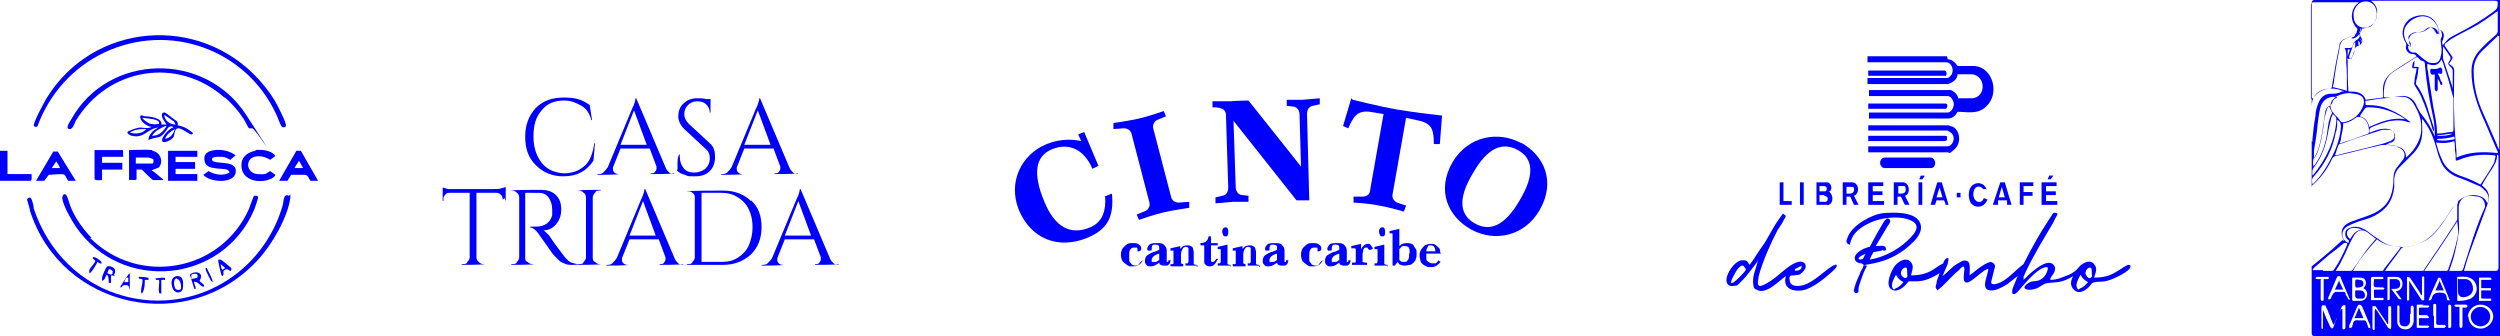 <?xml version="1.0" encoding="UTF-8"?>
<svg id="Arte" xmlns="http://www.w3.org/2000/svg" version="1.1" viewBox="0 0 333.2 44.8">
  <!-- Generator: Adobe Illustrator 29.0.0, SVG Export Plug-In . SVG Version: 2.1.0 Build 186)  -->
  <defs>
    <style>
      .st0 {
        fill: blue;
      }
    </style>
  </defs>
  <g>
    <path class="st0" d="M333.2,44.8c-.1,0-.2,0-.3,0-8.1,0-16.3,0-24.4,0q-.4,0-.4-.4c0-14.7,0-29.3,0-44q0-.4.4-.4c8.1,0,16.3,0,24.4,0h.3v44.8ZM313,32.3c.1-.1.1-.2,0-.3-.3-.2-.5-.6-.4-1,0-.4.4-.6.8-.7.6-.2,1.2,0,1.8.3.5.3.9.7,1.4,1,.5.3.9.7,1.4.9,1.6.7,3.3.5,4.8-.2,1.2-.5,2-1.5,2.7-2.5.6-.8,1.1-1.7,1.7-2.5.6-.8,1.3-1.2,2.3-1.3.8,0,1.7.2,2,1.1,0,0,0,0,0,0,.3-.6.2-1.2-.3-1.7-.3-.3-.6-.6-1-.7-.9-.4-1.8-.8-2.7-1.1-1-.4-1.8-1.1-2.2-2.1-.2-.5-.4-1-.5-1.5-.4-1.4-.8-2.6-1.7-3.8,0-.1-.2-.2-.3-.4,0,.1,0,.2,0,.3,0,.7.1,1.3,0,2-.1,1.1-.7,1.9-1.4,2.6-.5.5-1.1,1.1-1.6,1.6-.5.5-.7,1.1-.7,1.8,0,.3,0,.6,0,.9-.2,1.8-1.1,3-2.7,3.8-.6.3-1.3.5-2,.7-.5.2-1.1.4-1.6.7-.9.6-.8,1.7.2,2.2ZM312.4,32.1c0,0,0-.1,0-.1-.5-.7-.4-1.6.3-2.1.3-.2.7-.4,1.1-.5.7-.3,1.5-.5,2.2-.8,1.2-.5,2.1-1.2,2.6-2.4.3-.8.4-1.6.4-2.4,0-.5.1-1,.4-1.4.2-.3.5-.6.7-.9.6-.6.5-1.4-.3-1.8-.1,0-.3-.1-.4-.2-.9-.2-1.8-.3-2.7,0-1.8.4-3.6.9-5.4,1.3-.2,0-.4.2-.5.4-.6,1.3-1.4,2.4-2.5,3.4-.2.1-.2.3-.2.5,0,3.4,0,6.7,0,10.1v.3s0,0,0,0c1.4-1.1,2.8-2.3,4.1-3.5ZM312.9,8c0,1.4,0,2.8.1,4.2.9,0,1.9,0,2.3,1.1.8-.1,1.6-.2,2.3-.3,0-.4,0-.8,0-1.1,0-1,.5-1.8,1.4-2.4.9-.6,1.8-1.2,2.8-1.8,0,0,.2-.1.3-.2q-.2-.3-.6-.3c-.5,0-1-.6-.8-1.1,0,0,0-.2,0-.3-.4-.6-.6-1.3-.4-2,.3-1,1-1.5,1.9-1.7.9-.2,1.7,0,2.3.7.2.3.4.6.5,1,0,.1,0,.2.2.2.1,0,.3.1.4.3.2.3.1.7,0,1-.2.3-.1.5,0,.8,0,0,0,0,0,0,0,0,0,0,0-.1.2-.2.4-.5.6-.7.3-.3.7-.5,1.1-.7,1.8-.9,3.5-1.9,5.1-3.1.4-.3.5-.5.5-1,0-.3,0-.4-.4-.4-5.4,0-10.8,0-16.1,0,0,0-.2,0-.4,0,.7.5.9,1.1.8,1.8,0,1.1-.9,1.8-1.9,1.9,0,0-.2,0-.2,0-.1.4-.3.8,0,1.2.3.5.1.9-.4,1.1-.3.1-.5.3-.5.6,0,.2-.1.5-.2.7q-.2.6-.8.4ZM333,1.4c-.1,0-.2.2-.3.2-1.1.8-2.2,1.6-3.4,2.2-.9.5-1.8.9-2.6,1.4-.3.2-.5.4-.8.6-.1.1-.1.3,0,.4.3.4.6.9.9,1.3.1.1.1.3,0,.4-.1.2-.2.3-.4.6.1.1.3.2.4.3.3.2.3.5.3.8,0,1.9-.1,3.9,0,5.8,0,1.6.2,3.3.3,4.9,0,.2,0,.4,0,.7,1.8-.8,3.6-.8,5.5-.6,0-.2,0-.3-.1-.4-.7-1.5-1.3-3.1-2-4.6-.8-1.9-1.4-3.8-1.4-5.9,0-1,.3-1.9,1-2.7.7-.8,1.5-1.5,2.3-2.2.1-.1.2-.3.2-.5,0-.8,0-1.7,0-2.5,0,0,0-.2,0-.3ZM308.2,13.1c0,0,0,0,.1,0,.5-.8,1.3-1.2,2.2-1.3.2,0,.3-.1.3-.3.3-1.8.6-3.6,1-5.4,0-.4.3-.8.7-.9.4-.2.8-.4,1.2-.5.4-.1.4-.5.5-.8,0-.2-.2-.2-.3-.4,0,0-.1-.1-.1-.2-.6-.8-.4-2.2.4-2.8,0,0,.1-.1.2-.2h-.4c-1.9,0-3.7,0-5.6,0q-.4,0-.4.4c0,4.1,0,8.2,0,12.2,0,0,0,.2,0,.3ZM328.4,36.1c.2,0,.3,0,.4,0,1.3,0,2.6,0,3.8,0q.4,0,.4-.4c0-4.9,0-9.7,0-14.6,0,0,0-.2,0-.3,0,0,0-.1-.2-.2,0,.1,0,.2,0,.2,0,.6-.3,1.1-.6,1.6-.4.6-.8,1.2-1.2,1.9,0,.1-.2.3-.2.4,0,0,0,0,.1.1.9.7,1,1.4.6,2.5-.7,1.9-1.4,3.8-2.1,5.7-.4,1-.7,2-1,3.1ZM333,4.8c0,0-.1,0-.1,0-.7.7-1.4,1.3-2.1,2-.8.8-1.2,1.8-1.1,3,0,1.6.4,3.2,1,4.7.7,1.6,1.4,3.2,2.1,4.8,0,.2.2.4.3.7,0,0,0,0,0,0V4.8ZM317.9,13c0,0,.1,0,.2,0,.6,0,1.2-.1,1.8-.2,1-.1,1.7.3,2.1,1.1.1.3.3.6.4.8.1.2.2.4.4.6.7.9,1.3,1.8,1.7,2.9,0,0,0,.1,0,.2,0,0,0-.1,0-.1,0-.9,0-1.7-.2-2.6-.5-2.3-.9-4.6-1.1-7,0-.3,0-.5-.4-.6-.2,0-.3-.2-.5-.4-.1-.1-.2-.1-.4,0-.9.6-1.9,1.2-2.8,1.8-1.3.8-1.4,2.1-1.4,3.4ZM315.3,14c1.1,0,2.2.1,3.2.6,1,.4,1.9,1,2.8,1.7-.1,0-.2,0-.3,0-.7-.3-1.5-.3-2.2-.2-.9.1-1.8.5-2.6.8q-.5.2-.4.7s0,0,0,.1c.5-.2,1-.4,1.5-.5.3,0,.6-.1,1,0,.4,0,.8.4.9.8,0,.5,0,.8-.5,1-.2,0-.3.1-.5.2,0,0-.1,0-.2.1.2,0,.2,0,.3,0,.5,0,.9.1,1.4.3.7.2.9.6,1,1.3,0,0,0,0,0,.1,0,0,0,0,0,0,.2-.2.4-.4.6-.6.9-1,1.5-2.2,1.4-3.6,0-1-.4-1.9-.9-2.8-.5-.9-1.1-1.2-2.2-1.1-.6,0-1.1.1-1.7.2-.8,0-1.5.2-2.3.3-.4,0-.4,0-.3.5ZM317.9,36.1c.1,0,.2,0,.3,0,1.5,0,3.1,0,4.6,0,.1,0,.3,0,.3-.2,1.5-2.2,3-4.4,4.4-6.6,0-.1,0-.3,0-.4,0-.5,0-1,0-1.5,0-.2.1-.4.2-.7,0,0,0,0,0,0-.3.4-.6.7-.9,1.1-.4.6-.8,1.3-1.3,1.9-.6.9-1.3,1.7-2.2,2.3-.8.5-1.7.8-2.7.9-.3,0-.5.1-.7.4-.6.9-1.3,1.7-1.9,2.6,0,0,0,.1-.2.2ZM326.5,36.1s0,0,0,0c.5,0,.9,0,1.4,0,.2,0,.3,0,.4-.3.9-2.8,1.7-5.6,2.9-8.2,0,0,0-.2,0-.2,0-.6-.4-1.1-.9-1.2-.3,0-.6-.1-1-.1-.9,0-1.5.5-1.6,1.4,0,.6,0,1.2,0,1.8,0,.5.1,1.1,0,1.6-.1.9-.3,1.8-.5,2.7-.2.9-.5,1.7-.8,2.6ZM324.7,18.9c0,.1,0,.2,0,.2.2.7.4,1.4.7,2,.4,1.1,1.2,1.8,2.2,2.2.4.2.9.3,1.3.5.6.2,1.1.5,1.7.8.6-.9,1.2-1.8,1.7-2.7.2-.3.2-.7.3-1,0-.1,0-.2-.2-.2-1.7-.2-3.3,0-4.9.7-.1,0-.2,0-.2-.1,0-.4,0-.8-.1-1.2,0-.4,0-.9-.1-1.3-.8.3-1.6.3-2.4.2ZM325.4,7.9c-.4.9-1.1.9-1.9.6,0,.4,0,.7.1,1,.2,1.6.5,3.2.7,4.7.2,1.1.5,2.3.5,3.4,0,.2,0,.2.2.2.6,0,1.2-.2,1.7-.2.3,0,.3-.2.3-.4,0-1,0-2.1,0-3.1,0-.3,0-.7,0-1-.4-1.5-.8-3-1.3-4.4,0-.2-.2-.5-.3-.8ZM321,6.1c-.2.4.3,1,.7.9.2,0,.3,0,.4.1.5.4.9.8,1.4,1.1.2.2.6.2.9.2.6,0,.8-.4.9-.9.2-.6.1-1.2,0-1.9,0-.1,0-.3,0-.4.2-.3.2-.6.1-.9,0-.2-.1-.3-.4-.3,0,.1,0,.2,0,.3,0,0,0,.2-.1.2,0,0-.2,0-.2,0,0-.1-.1-.2-.2-.4-.3-.5-.8-.6-1.2-.2-.3.3-.7.4-1.2.4-.2,0-.5,0-.7.2-.4.2-.5.5-.3.9,0,.1.2.3.2.4,0,0,0,.3,0,.3,0,0-.2,0-.3,0,0,0,0-.1,0-.2ZM320,32.9c-1.2,0-2.3-.3-3.2-1-1.2,1.3-2.3,2.6-3.2,4.2.1,0,.2,0,.2,0,1.2,0,2.4,0,3.6,0,.1,0,.3,0,.3-.2.7-.9,1.4-1.8,2.1-2.7,0,0,0-.1.2-.3ZM316.6,31.8c-.3-.3-.7-.5-1-.8-.7-.5-1.3-.4-1.8.3-.2.3-.4.7-.6,1.1-.4.8-.7,1.6-1.1,2.3-.2.5-.5.9-.8,1.4.1,0,.2,0,.3,0,.5,0,1.1,0,1.6,0,.2,0,.3,0,.4-.2.6-.8,1.1-1.6,1.7-2.4.4-.6.9-1.1,1.4-1.7ZM313.3,12.4c-.6,0-1.2.1-1.8.4-1,.6-1.2,1.5-.4,2.4.3.3.6.6.8.9.1.2.3.2.5.2,1.3-.3,2.2-1.1,2.6-2.3.2-.6,0-1.2-.7-1.4-.3-.1-.7-.1-1.1-.2ZM327.5,29.5c-1.4,2.2-2.9,4.4-4.4,6.6.1,0,.1,0,.2,0,.9,0,1.8,0,2.7,0,.2,0,.2,0,.3-.2.5-1.4.9-2.7,1.2-4.1.2-.7.1-1.5,0-2.2ZM311.2,20.7c0,0,.1,0,.2,0,1.9-.5,3.8-.9,5.6-1.4.5-.1,1.1-.3,1.6-.5.4-.2.6-.5.5-.8,0-.4-.3-.7-.7-.7-.3,0-.6,0-.9,0-1.9.6-3.7,1.2-5.6,1.9,0,0-.2,0-.2.1-.2.4-.3.9-.5,1.4ZM312.6,6.4c.1,0,.2,0,.3,0,.5,0,.6,0,.7-.4,0-.3.3-.5.5-.7.1,0,.3-.2.4-.4,0,0,0-.2,0-.4-.4.5-.8.7-1.1.6,0-.2.5-.1.5-.5-.5.2-1,.4-1.5.7-.3.1-.4.4-.5.7-.3,1.5-.6,3.1-.8,4.6,0,.4-.1.7-.2,1,.7.2,1.3.3,1.9.5,0,0,0-.2,0-.3,0-1.2,0-2.4-.1-3.6,0-.6.1-1.2-.2-1.8ZM315.2,3.7c.4,0,.8-.1,1-.4.5-.6.7-1.2.5-2-.3-1.3-1.9-1.4-2.5-.6-.4.4-.6,1-.5,1.5,0,.9.6,1.5,1.5,1.5ZM315.8,16.9c1.6-.7,3.1-1.3,4.8-1,0,0,0,0,0,0-1.5-1-3.1-1.6-4.9-1.6-.3,0-.4,0-.6.3-.2.3-.4.6-.6.9.8.2,1.1.7,1.3,1.5ZM311.8,19.1c.2,0,.3,0,.4-.1,1-.3,1.9-.6,2.9-1,.7-.2.7-.2.6-1-.1-.6-.4-1.2-1.1-1.4-.2,0-.3,0-.5,0-.5.4-1,.7-1.6.8-.2,0-.2,0-.2.2,0,.6-.2,1.2-.3,1.8,0,.2,0,.3-.1.5ZM321.3,6.2c-.1-.3-.2-.4-.2-.6-.1-.4,0-.7.3-1,.3-.2.6-.3,1-.3.4,0,.7-.1,1.1-.4.5-.4,1.1-.3,1.4.3,0,.1.1.3.2.4,0-1.2-.9-2.3-1.9-2.4-1-.2-2.3.6-2.7,1.6-.3.8.1,2.1.9,2.5ZM309.6,36.1c.4,0,.7,0,1.1,0,.2,0,.3,0,.4-.2.7-1,1.2-2.1,1.7-3.2,0-.1.1-.2,0-.3-.1-.1-.2,0-.4,0-.6.5-1.2,1-1.9,1.5-.7.6-1.4,1.2-2.1,1.8,0,0-.1.2-.2.3.1,0,.2,0,.3,0,.4,0,.7,0,1.1,0ZM308.2,23.4s0,0,0,0c0,0,.1-.1.2-.2,1.7-2.1,2.8-4.5,3-7.2,0-.4-.2-.6-.5-.8,0,.2-.2.4-.2.5-.1.6-.3,1.2-.4,1.9-.3,1.7-.8,3.3-1.9,4.7-.3.4-.2.7-.2,1.1ZM311.3,12.9s0,0,0,0c0,0-.1,0-.2,0-.8,0-1.5.4-1.8,1.3-.2.7-.3,1.5-.4,2.3-.1,1.2-.3,2.4-.5,3.6,0,.3,0,.7,0,1,.2-.2.3-.4.4-.6.5-1.2.7-2.5.9-3.8,0-.7.2-1.3.4-2,0-.2.2-.5.4-.6.2-.1.3-.3.4-.5,0-.2.2-.4.4-.5,0,0,.1,0,.2-.1ZM308.2,18.9h0c0,0,0-.2,0-.3.1-1,.2-2.1.4-3.1,0-.7.2-1.3.5-2,.3-.6.8-1,1.5-1,.5,0,1,0,1.5-.3,0,0,.2,0,.3,0-.8-.4-1.7-.5-2.6-.3-1.1.3-1.7,1.1-1.7,2.3,0,1.4,0,2.9,0,4.3v.3ZM308.3,22.2c0,0,.1-.2.2-.2,1-1.4,1.5-2.9,1.7-4.6.1-.8.2-1.6.6-2.3,0,0,0-.1,0-.1-.1-.3-.3-.6-.4-.9,0,0-.2.2-.3.3-.1.2-.2.4-.2.6-.2,1.1-.3,2.2-.5,3.2-.2.9-.4,1.9-.9,2.7-.3.4-.2.8-.2,1.2ZM308.2,24.6c.1-.1.2-.2.2-.2,1.1-1.1,1.8-2.3,2.5-3.7.6-1.2,1-2.5,1.1-3.8,0-.4-.1-.8-.5-.9,0,0,0,.1,0,.2,0,.5,0,1-.2,1.5-.4,2.2-1.4,4.1-2.9,5.8-.3.3-.3.6-.2,1ZM326.9,12.4s0,0,0,0c0,0,0-.2,0-.3,0-.8,0-1.7,0-2.5,0-.2,0-.4-.2-.6-.5-.5-.5-.5-.1-1.1,0,0,0,0,0,0,0,0,0-.2,0-.3-.3-.4-.6-.9-.9-1.3,0,0,0,0-.1-.1,0,0,0,.1,0,.2,0,.3,0,.6,0,.9,0,.2,0,.4,0,.5.3.9.6,1.8.9,2.7.2.6.4,1.2.5,1.8ZM312.2,41.2s0,0,0,0c0,0,0,.2,0,.3,0,.7,0,1.4,0,2.2,0,.1,0,.2.2.2,0,0,.2-.1.2-.2,0-.9,0-1.8,0-2.8,0,0,0-.1,0-.2-.2-.1-.4,0-.5.2-.3.6-.5,1.2-.8,1.8,0,.2-.2.4-.3.6-.2-.5-.4-.9-.5-1.3-.2-.4-.3-.8-.5-1.1,0-.3-.3-.2-.5-.2,0,0-.1.2-.1.3,0,.3,0,.7,0,1,0,.5,0,1.1,0,1.6,0,.2,0,.3.2.2,0,0,0-.2,0-.2,0-.8,0-1.6,0-2.5,0,.1,0,.2,0,.2.3.8.6,1.5,1,2.3,0,0,.2.2.2.2,0,0,.2-.1.2-.2.1-.3.2-.5.3-.8.2-.5.4-1.1.7-1.6ZM316.6,41.1c0,.1.1.2.2.3.5.8,1,1.5,1.5,2.3,0,0,.2.1.3.2,0,0,.1-.2.1-.3,0-.9,0-1.8,0-2.6,0-.1,0-.2-.2-.2-.2,0-.2.1-.2.2,0,.6,0,1.2,0,1.8,0,.1,0,.3,0,.4-.1,0-.2-.1-.2-.2-.4-.6-.9-1.3-1.3-1.9,0,0-.1-.2-.2-.3-.1,0-.2,0-.4,0,0,0,0,0,0,.2,0,.9,0,1.9,0,2.8,0,0,.1.2.1.2,0,0,.2,0,.2-.1,0,0,0-.2,0-.2,0-.7,0-1.5,0-2.3ZM315,38.4c.3-.3.4-.6.3-.9-.1-.4-.4-.5-.8-.5-.3,0-.5,0-.8,0-.2,0-.2,0-.2.2,0,.9,0,1.8,0,2.7,0,.1,0,.2.2.2.3,0,.6,0,.9,0,.5,0,.9-.4.9-.9,0-.4-.2-.6-.5-.8ZM321.1,37.4s0,0,0,0c0,0,.1.1.1.2.5.8,1,1.5,1.5,2.3,0,.1.2.2.4.1,0,0,0-.2,0-.3,0-.9,0-1.7,0-2.6,0-.3,0-.3-.3-.2v2.5c-.2-.2-.3-.4-.4-.6-.4-.6-.8-1.2-1.2-1.8,0,0-.3-.1-.4-.1,0,0,0,.2,0,.3,0,.9,0,1.7,0,2.6,0,.3,0,.3.3.2v-2.6ZM329,42.2c0,.9.7,1.6,1.6,1.6.9,0,1.7-.8,1.7-1.6,0-.9-.8-1.6-1.7-1.6-.9,0-1.6.7-1.7,1.6ZM327.4,40.1c.5,0,1.1,0,1.6-.2.6-.1,1.1-.8,1.1-1.4,0-.7-.4-1.3-1-1.5-.5-.2-1.1-.1-1.6-.1v3.2ZM318.2,36.9v3.1c.3,0,.3,0,.3-.3,0-.7,0-1.5,0-2.2,0,0,0-.2,0-.3.3,0,.6,0,.8,0,.4,0,.6.3.6.7,0,.4-.3.6-.7.6-.2,0-.3,0-.5,0,.3.4.6.8.9,1.2.1.2.3.2.5.2-.3-.4-.5-.7-.8-1.1,0,0,.1,0,.2,0,.5-.2.7-.5.7-1,0-.5-.3-.9-.8-.9-.4,0-.8,0-1.3,0ZM313.2,40c0,0,0-.2-.1-.3-.4-.9-.7-1.7-1.1-2.6,0-.1,0-.3-.3-.3-.2,0-.2.1-.3.3-.4.9-.7,1.7-1.1,2.6,0,0,0,.2,0,.2.2,0,.3,0,.4-.2,0-.2.2-.4.3-.6,0,0,.2-.2.3-.2.3,0,.7,0,1,0,.2,0,.2,0,.3.2,0,.2.2.4.3.6,0,.2.2.3.4.2ZM323.6,40c.3.1.4,0,.5-.2.1-.6.5-.8,1.1-.8.5,0,.8.1.9.6,0,0,0,.1,0,.2,0,.2.2.3.4.2,0,0,0,0,0,0-.4-1-.8-1.9-1.2-2.9,0,0-.2-.1-.2-.1,0,0-.2,0-.2.2-.2.4-.3.7-.5,1.1-.3.6-.5,1.2-.8,1.9ZM323,40.6c-.2,0-.4,0-.7,0-.2,0-.2,0-.2.2,0,.9,0,1.8,0,2.7,0,.2,0,.2.2.2.4,0,.9,0,1.3,0,0,0,.1-.1.2-.2,0,0-.1-.1-.2-.1-.3,0-.6,0-.9,0-.2,0-.3,0-.3-.2,0-.2,0-.4,0-.6,0-.2,0-.2.2-.2.3,0,.6,0,.9,0,.1,0,.3,0,.2-.2,0,0-.2-.1-.2-.2-.3,0-.6,0-.9,0-.2,0-.2,0-.2-.2,0-.2,0-.4,0-.6,0-.2,0-.2.2-.2.3,0,.6,0,1,0,0,0,.1-.1.2-.2,0,0-.1-.1-.2-.1-.2,0-.4,0-.7,0ZM315.9,43.7c0-.1,0-.2,0-.3-.4-.9-.7-1.7-1.1-2.6,0,0-.2-.2-.3-.2-.2,0-.2.1-.3.2-.4.9-.7,1.7-1.1,2.6,0,0,0,.2,0,.3.2,0,.4,0,.4-.2,0-.1.1-.2.1-.3,0-.4.3-.6.8-.5.3,0,.6,0,.8,0,.2.1.3.5.4.8,0,0,0,0,0,0,0,.2.2.3.4.2ZM316,40c0,0,0,0,.1,0,.5,0,.9,0,1.4,0,0,0,.2,0,.2-.1,0-.2-.1-.2-.2-.2-.3,0-.6,0-.9,0-.2,0-.2,0-.2-.2,0-.2,0-.4,0-.7,0-.2,0-.2.2-.2.3,0,.6,0,1,0,0,0,.1,0,.2-.1,0,0,0-.1-.2-.2-.1,0-.2,0-.4,0-.9,0-.9,0-.8-.9,0-.2,0-.2.2-.2.3,0,.6,0,.9,0,0,0,.1,0,.2-.1,0,0-.1-.2-.2-.2-.4,0-.8,0-1.2,0-.2,0-.3,0-.3.3,0,.8,0,1.7,0,2.5,0,0,0,.2,0,.3ZM321.2,41.8h0c0,.3,0,.7,0,1,0,.4-.3.7-.6.7-.5,0-.7-.1-.8-.6,0-.1,0-.2,0-.3,0-.6,0-1.1,0-1.7,0,0,0-.2-.1-.2-.2,0-.2,0-.2.2,0,.6,0,1.3,0,1.9,0,.7.5,1.1,1.1,1.1.6,0,1-.4,1.1-1.1,0-.6,0-1.3,0-1.9,0,0-.1-.1-.2-.2,0,0-.2.1-.2.2,0,.3,0,.6,0,1ZM330.3,40.1c.5,0,1,0,1.5,0,.2,0,.3,0,.2-.3,0,0-.2,0-.3,0-.3,0-.6,0-.8,0,0,0-.2,0-.2-.1,0-.3,0-.6,0-1h1.3c0-.1,0-.2,0-.3h-1.3v-1.1c.4,0,.8,0,1.2,0,0,0,.1,0,.2-.1,0,0-.1-.2-.2-.2-.3,0-.7,0-1,0-.2,0-.3,0-.5,0v3.1ZM324.4,42.2c0,.4,0,.9,0,1.3,0,.2,0,.2.2.2.4,0,.8,0,1.2,0,0,0,.1-.1.2-.2,0,0-.1-.2-.2-.2-.3,0-.5,0-.8,0-.2,0-.3,0-.3-.3,0-.8,0-1.5,0-2.3,0-.1,0-.2-.2-.2-.2,0-.2.1-.2.2,0,.4,0,.9,0,1.3ZM313.2,31.9c.4-.6.7-1.2,1.6-1.3-.5-.2-.9-.3-1.4-.2-.3.1-.6.3-.6.7,0,.4.2.6.5.8ZM309.3,37.3c0,.1,0,.2,0,.3,0,.7,0,1.5,0,2.2,0,.1,0,.3.2.3.2,0,.2-.1.2-.3,0-.8,0-1.5,0-2.3,0,0,0-.2,0-.3.2,0,.4,0,.5,0,0,0,.1,0,.2-.1,0,0,0-.2-.1-.2-.5,0-1,0-1.5,0,0,0-.1,0-.2.2,0,0,.1.1.2.1.2,0,.3,0,.6,0ZM327.8,41c0,.1,0,.2,0,.3,0,.7,0,1.4,0,2.1,0,.1,0,.3.2.3.2,0,.2-.2.2-.3,0-.3,0-.6,0-.8,0-.5,0-1.1,0-1.6.2,0,.4,0,.5,0,0,0,.1-.1.2-.2,0,0-.1-.1-.2-.2-.5,0-.9,0-1.4,0,0,0-.1,0-.2.1,0,0,.1.1.2.2.1,0,.3,0,.5,0ZM326.7,42.2c0-.4,0-.9,0-1.3,0-.1,0-.3-.2-.3-.2,0-.2.1-.2.2,0,.9,0,1.8,0,2.7,0,.1,0,.3.2.2.2,0,.2-.1.2-.3,0-.4,0-.9,0-1.3ZM327.1,18.2s0,0,0,0c-.7.2-1.4.3-2.1.3,0,0-.1,0-.2.1,0,0,0,.1.2.1.7.1,1.3,0,1.9-.1.3,0,.3-.2.2-.4ZM313.4,7.9c.2-.7.6-1.5.5-2.3,0,0-.1.1-.2.2-.2.6-.4,1.1-.6,1.7,0,.3,0,.3.3.3ZM327.1,17.8c-.7,0-1.4.2-2.1.2,0,0-.1,0-.2,0,0,0,.1.1.2.1.7,0,1.3,0,1.9-.3,0,0,.1,0,.2-.2ZM312.9,6.6v.9s0,0,0,0c.1-.3.2-.6.3-.9h-.4ZM314.3,4.4c.3,0,.4-.1.5-.6,0,0-.2,0-.2,0,0,.2-.1.4-.2.7ZM314.4,6.1c.2-.2.2-.4-.1-.7,0,.2,0,.5.1.7ZM314.7,5.7s0,0,.1,0c0-.2-.1-.4-.2-.6,0,0,0,0,0,0,0,.2.1.4.2.6Z"/>
    <path class="st0" d="M324.3,17.5c0,0,0-.2-.1-.3-.4-1.5-.9-2.9-1.5-4.3-.2-.5-.5-.9-.8-1.4-.1-.2-.2-.4-.1-.6,0-.6.2-1.1.3-1.8-.1,0-.3,0-.4,0,0,0-.2,0-.2-.1,0-.1,0-.7.3-.9,0,.3,0,.5-.1.8.1,0,.2,0,.3,0,.4,0,.4,0,.3.4,0,.6-.2,1.1-.3,1.7,0,0,0,.2,0,.2.9,1.2,1.4,2.6,1.8,4,.2.6.4,1.2.6,1.9,0,0,0,.2,0,.3,0,0,0,0,0,0Z"/>
    <path class="st0" d="M324.5,9.9q-.5.2-.6-.3c0-.4,0-.5.4-.4.3,0,.5,0,.7-.1.3-.2.4-.1.5.2,0,0,0,.1,0,.2,0,.3,0,.4-.4.3,0,0,0,0-.2,0,.2.3.3.6.4.9,0,.1.1.2.2.3,0,.1,0,.3,0,.3-.2.1-.2,0-.3-.2,0-.2-.2-.4-.3-.6,0,0,0,0,0,0,0,.4,0,.7,0,1.1,0,0,0,.2,0,.3,0,0,0,.2-.2.3,0,0-.2-.2-.2-.3,0-.5,0-.9,0-1.4,0-.2,0-.4,0-.6Z"/>
    <path class="st0" d="M314.3,39.8q-.4,0-.4-.4c0,0,0-.1,0-.2,0-.6-.1-.5.6-.5.5,0,.7.3.7.7,0,.3-.2.4-.4.4-.1,0-.3,0-.4,0Z"/>
    <path class="st0" d="M313.9,37.8c0-.6,0-.6.6-.5.3,0,.5.2.5.5,0,.3-.1.4-.5.5,0,0,0,0,0,0-.6.1-.6,0-.6-.5Z"/>
    <path class="st0" d="M330.6,43.5c-.7,0-1.3-.6-1.3-1.3,0-.7.6-1.3,1.3-1.3.7,0,1.3.6,1.3,1.3,0,.7-.6,1.3-1.3,1.3Z"/>
    <path class="st0" d="M327.7,37.2c.3,0,.7,0,1,0,.6.1.9.7.9,1.3,0,.6-.5,1-1.1,1.1q-.9.1-.9-.8c0-.5,0-1,0-1.6,0,0,0,0,0-.1Z"/>
    <path class="st0" d="M311.7,37.3c.2.5.4.9.6,1.3h-1.1c.2-.4.4-.9.6-1.3Z"/>
    <path class="st0" d="M325.1,37.3c.2.5.4.9.6,1.4h-1.1c.2-.4.4-.9.6-1.4Z"/>
    <path class="st0" d="M314.4,41c.2.5.4.9.6,1.4h-1.2c.2-.4.4-.9.6-1.4Z"/>
  </g>
  <g>
    <g>
      <path class="st0" d="M34.5,10.6c1,1.1,1.9,2.3,2.6,3.7s.9,1.9,1,2.3-.4.5-.6.2-.5-1.2-.7-1.6C32.8,6.6,22.6,2.9,13.9,7c-4.2,2-7.3,5.5-8.9,9.8-.1.2-.5.1-.5-.1,0-.5,1.4-3.1,1.7-3.6C12.4,3,26.5,1.8,34.5,10.6Z"/>
      <path class="st0" d="M29.9,13c-6.2-5.5-15.5-4-19.8,3.1-.2.4-.4,1.2-.9,1.1-.5-.1.1-1,.3-1.3,4.9-8.8,17.8-9.1,23.3-.6s1,1.5.8,1.8c-.1,0-.3,0-.4,0s-.6-1.1-.7-1.2c-.7-1.1-1.5-2-2.5-2.9Z"/>
    </g>
    <path class="st0" d="M23.7,16.7c.5.1,1.1.3,1.6.7s.5.3.3.5-1.4-.9-1.9-.8-.4.9-.6,1.2-1.1.8-1.4.6c-.5-.3.9-1.9,1.4-1.9,0-.2-.4-.2-.5-.1-.2,0-.4.5-.6.7-.7.9-.9.6-1.8.9s-.4.4-.4,0,.5-1,.8-1.2l.5-.3c-1.4.1-1.9,1.5-3.5,1.1-.2,0-.9-.4-.5-.6s1.2-.5,1.6-.5,1.1.2,1.5-.1c-.5,0-1.4-.6-1.5-1.2s.4-.2.6-.2c.6,0,2.4.2,2.2,1.1h.7s-.4-.6-.4-.6c-.2-.3-.4-.9,0-1,0,0,.1,0,.2,0,.2.1,1.3,1,1.5,1.1s.2.4.2.6ZM23.4,16.6l-.2-.4-1.3-.9c0,.8.8,1.3,1.5,1.3ZM21.2,16.6c0,0,0-.2,0-.3-.2-.5-1.7-.5-2.2-.6-.1.1.6.6.8.7.4.2,1,.2,1.4.1ZM22.2,16.8c-.2-.1-1.1.5-1.3.6s-.7.7-.6.7c.9,0,1.5-.6,1.9-1.3ZM22,18.5c.7-.1,1.1-.6,1.3-1.3-.5.3-1.1.7-1.3,1.3ZM19.5,17.2c-.7,0-1.3,0-1.9.3s-.2,0-.2.2c.7.2,1.6.1,2.1-.5Z"/>
    <path class="st0" d="M20.3,20.1c1.1.2,1.5,1.4.9,2.2l-1,.4c.5.3.9.7,1.4,1.1s.2,0,.1.2h-1.3c-.1,0-1.3-1.2-1.5-1.4h-.7s0,1.3,0,1.3c-.2.2-.7,0-1,.1v-4c1,0,2.2-.1,3.1,0ZM18.2,21.8h2.1c.2,0,.2-.5.1-.6,0,0-.5-.2-.6-.2h-1.7v.8Z"/>
    <polygon class="st0" points="26.3 20.1 26.3 20.9 23.4 20.9 23.4 21.6 26 21.6 26 22.5 23.4 22.5 23.4 23.2 26.3 23.2 26.3 24.1 22.4 24.1 22.4 20.1 26.3 20.1"/>
    <path class="st0" d="M28.6,20c1-.1,2,.1,2.8.7l-.7.6c-.4-.2-.7-.4-1.1-.4s-1.6-.1-1.3.5c.4.5,2.8,0,3.1,1.1.4,2.1-3.4,1.9-4.3.8l.7-.5c.6.4,1.6.6,2.3.4s.5-.3.3-.5c-.3-.4-2.8.1-3.1-1.1s.5-1.5,1.4-1.6Z"/>
    <path class="st0" d="M4.8,24.1l2.3-3.9h.6c0,0,2.4,3.9,2.4,3.9h-1c-.2-.2-.3-.6-.5-.8s-1.8,0-2.1,0l-.6.8h-1ZM8,22.4c0-.1-.5-.9-.5-.9l-.6.9h1.1Z"/>
    <path class="st0" d="M34,20c.8-.1,2.2,0,2.7.8l-.7.5c-.6-.4-1.4-.6-2.1-.4-1.3.4-1,2.2.4,2.3s1.1-.1,1.7-.4l.7.5c0,.2-.4.4-.5.5-1.7.8-4.3.2-4-2.1.1-.9,1-1.5,1.9-1.6Z"/>
    <path class="st0" d="M16.5,20.9h-2.9v.8h2.7s0,.9,0,.9h-2.7v1.4c-.3,0-.7.1-1-.1v-3.9s3.8,0,3.8,0h0c0,.1,0,.8,0,.8Z"/>
    <path class="st0" d="M1,20.1v3.1h3.2c0,.3.1.7-.1.9H0s0-4,0-4h1Z"/>
    <path class="st0" d="M37.2,24.1l2.3-4h.6s2.3,4,2.3,4h-1c-.3-.3-.3-.8-.8-.8s-1.2,0-1.8,0l-.5.8h-1.1ZM39.3,22.4h1.1s-.5-.9-.5-.9c-.1,0,0,0-.1,0-.2.3-.3.5-.5.8Z"/>
    <path class="st0" d="M38.7,25.9c0,.1,0,.3,0,.4-.3,2.6-2.5,6.4-4.3,8.3-9.3,10.2-26.2,6.6-30.4-6.5,0-.3-.4-1.4-.4-1.5s.3-.4.5-.2.4,1.1.4,1.4c1.9,5.7,6.3,10.2,12.2,11.7,9.3,2.4,18.4-3.1,21-12.2.1-.5.1-1.6.8-1.2Z"/>
    <path class="st0" d="M12,31.7c6.5,6.5,17.5,4.5,21.2-3.9.1-.3.5-1.4.6-1.6s0-.1.2-.1c.2,0,.4,0,.4.2s-.4,1.3-.5,1.6c-4.2,9.9-17.7,11.2-23.8,2.3-.6-.9-1.7-2.8-1.8-3.8,0-.5.4-.7.6-.3s.4,1.3.7,1.9c.6,1.3,1.6,2.7,2.6,3.7Z"/>
    <path class="st0" d="M25.9,37.5c-.2.2.5,1.1,0,1l-.6-1.9c.7-.6,2-.3,1.3.8,0,.2.7.5.6.7-.1.5-.9-.7-1.2-.5ZM26.3,37c.2-.6-.3-.6-.8-.4v.6c.1,0,.8-.2.8-.2Z"/>
    <path class="st0" d="M15.3,36.7c-.1.1-.3,0-.5,0v1c0,0-.3,0-.3,0,0-.4,0-.9-.3-1.1,0,0-.3.9-.6.8,0-.1,0-.2,0-.4,0-.2.5-1.3.6-1.4.2-.3,1,0,1.1.3s0,.6-.1.7ZM14.5,35.9l-.2.5c.2.1.5.3.7.1v-.2c.2-.2-.4-.5-.5-.4Z"/>
    <path class="st0" d="M23.5,36.8c.7-.1.9.4.9,1s0,.7-.2,1c-.5.4-1,.1-1.2-.4s-.3-1.4.5-1.6ZM23.6,37.1c-.6,0-.4,1.2-.2,1.4s.6.2.7,0,0-1.3-.5-1.3Z"/>
    <path class="st0" d="M17.3,36.5v2.1c.1,0,0,0,0,0-.2-.4,0-.6-.6-.6s-.3.3-.6.3c-.1,0-.1,0,0-.2s.9-1.4,1-1.5.2-.2.4-.1ZM17.1,37c-.2,0-.1,0-.2,0s-.4.6-.3.6h.5c0,0,0-.7,0-.7Z"/>
    <path class="st0" d="M30.8,36.1c-.4,0-.3-.3-.7-.2-.7.3,0,.6-.5.9-.1,0-.6-2.1-.5-2.2.1,0,.2,0,.3,0s1.3,1,1.4,1.1,0,.2,0,.3ZM29.4,35.2c.1.4.1,1.1.6.5l-.6-.5Z"/>
    <path class="st0" d="M21.5,37.3v1.8s-.2,0-.2,0c-.3-.1,0-1.5-.1-1.8h-.4s-.1-.2-.1-.2c.2,0,1.3-.2,1.3,0v.2c0,0-.5,0-.5,0Z"/>
    <path class="st0" d="M13.5,34.9c.2.4-.3.2-.5,0-.2.4-.6,1.1-.9,1.4s-.1.1-.2,0c0,0,0-.2,0-.3.1-.3.8-1,.8-1.2,0-.2-.5-.3-.3-.5s1.1.5,1.1.6Z"/>
    <path class="st0" d="M19.3,37.2c0,.5,0,1.1-.2,1.6s-.3.3-.3,0c0-.4.2-1,.2-1.5,0-.2-.6,0-.5-.4.3,0,1.2,0,1.3.2v.2s-.5,0-.5,0Z"/>
    <path class="st0" d="M28.5,37.5c-.1,0-.2,0-.3,0s-.8-1.5-.8-1.6,0-.1,0-.2c.1,0,.2,0,.2.1.1.2.6,1.2.7,1.5s0,.2,0,.3Z"/>
  </g>
  <g>
    <g>
      <path class="st0" d="M269.7,37.3c.4-.4.8-.8,1.3-1.2s1.9-1.5,2.6-.9c.5.4.3,1,0,1.4s-.4.6-.3.7c.9,0,1.7-.4,2.5-.7.4-.2.9-.5,1.2-.9s.5-.5.9-.7.9-.2,1.2.2c.5.6.2,1.1,0,1.8,1.1,0,2.1-.2,3-.8.4-.2,1.3-.9,1.6-.9s.3.2.2.4c-.4.7-2.6,1.7-3.4,1.8s-1.1,0-1.6.2c-.1,0-.1.1-.2.2-.5.7-1.5,1.4-2.2.8s-.5-1.3-.2-1.9c-.6.4-1.3.7-2,.8s-1.5,0-2.1.4-.8.5-1.4.6-1.4-.1-.7-.7,1.2-.3,1.8-.6.9-.9,1-1.3c.2-.7-.5-.3-.8-.2-.9.5-1.8,1.5-2.5,2.3s-.9,1.1-1.2,1.1-.2-.4-.2-.6c.2-.6.5-1.2.7-1.8l-1.4,1.1c-.7.4-1.5.9-2.3.8-1.3-.2-.2-2-.2-2.9,0,0-.7.3-.7.4-.6.4-1.3,1.1-1.9,1.4-1.1.4-.5-1.4-.6-1.9s-.6.2-.7.3c-.9.7-1.6,1.6-2.4,2.3s-.4.3-.6.2-.1-.5,0-.7c0-.5.3-.9.4-1.4-.9.6-2,1.1-3.1,1.1-.3,0-.7,0-1,0-.1,0-.1.2-.2.2-.5.7-1.5,1.4-2.2.8s0-2.3.5-3,1.7-1.4,2.3-.4c.3.5,0,1.1-.1,1.6,1.1,0,2.1-.2,3-.8s.9-.6,1.3-.8c0-.2.3-.7.5-.7s.2,0,.2.1c0,.2-.1.7-.2.9-.2.5-.4.9-.6,1.4.7-.5,1.2-1.2,1.9-1.6s.9-.6,1.4-.4.3,1.4.3,1.9c.6-.4,1.2-1,1.9-1.4s1-.5,1.3-.2.2.5.1.8c-.1.5-.3,1.1-.4,1.6s.4.4.8.3c1.3-.4,2.4-1.8,3.5-2.6,1-2,2.1-4,3.3-5.8s.5-.9.7-1,.6,0,.5.2-.4.7-.5,1c-1.3,2.2-2.6,4.3-3.7,6.6-.1.2-.2.5-.3.7ZM254.2,36.5c0-.2,0-.7-.1-.8-.4-.2-.9.5-.7.9,0,.2.5.6.7.4s.1-.3.1-.4,0,0,0,0ZM278.8,36.5c0-.2,0-.7-.1-.8-.4-.2-.9.5-.7.9s.5.6.7.4.1-.3.1-.4,0,0,0,0ZM252.7,36.6c-.2.4-.7,1.2-.5,1.7s.3.2.5.1c.4-.1.7-.5,1-.8-.4-.2-.8-.5-1-1ZM277.3,36.6c-.2.4-.7,1.2-.5,1.7s.3.2.5.1c.4-.1.7-.5,1-.8-.4-.2-.8-.5-1-1Z"/>
      <g>
        <path class="st0" d="M238,36.8c-.5.4-1,.8-1.5,1.2s-1.5,1-2.2.7-.5-.4-.6-.6c-.2-1.2.2-1.9.5-3s0-.2,0-.2c-.7.9-1.3,1.8-2.1,2.6s-.6.5-1,.6-1,0-1-.8c0-.9,1.1-2.5,2-2.6s.8.3,1.1.6c.6-.8,1.1-1.7,1.7-2.5s1.4-2.5,2.2-3.6.4-.7.7-.6.2.4,0,.6c-.2.5-.6,1-.9,1.5-.9,1.7-2,4.2-2.5,6.1,0,.3-.3,1.2.1,1.3s1.6-.7,2.1-1.1c.9-.7,2.1-1.9,3.1-2.1.8-.2,1.3.5.7,1.2s-.8.5-1.3.6-.5-.1-.6.3c0,.7.2,1,.8,1.1,1.9.2,3.5-1.8,5-2.7.1,0,.5-.3.5,0s-.5.7-.6.8c-1,.9-2.7,2.3-4,2.5s-2.6-.3-2.2-1.8ZM232.2,35.4c-.5,0-1.2,1.4-1.4,1.9s0,.5.3.3,1.3-1.2,1.5-1.5,0-.3-.1-.5-.2-.2-.4-.2ZM240.2,35.4c0,0-.7.3-.8.4,0-.1-.2.1-.2.2,0,.2.5,0,.6,0s.4-.3.3-.5Z"/>
        <path class="st0" d="M248.1,35.1c-.4,0-.9-.2-.9-.7,0-.8,1.4-1.4,2-1.5.5-.9,1-1.9,1.5-2.7s.3-.6.5-.8.3-.4.6-.2,0,.7-.2.9c-.5.9-1.1,1.8-1.6,2.7.4,0,.8-.1,1.1,0s.4.7,0,.6-.2-.1-.3,0l-1.1.2c-.2.3-.4.7-.5,1,1.8-.3,3.6-1.2,5-2.5s1.9-2.3,0-2.9c-1.3-.4-3.2-.2-4.5.3s-2.5,1.3-2.9,2.3-.1.9-.5.7-.1-.7,0-1c.7-1.6,3.3-3,4.8-3.1,1.3-.1,3.9-.2,4.7,1.1.9,1.5-1,3-2,3.8-1.5,1.1-2.9,1.6-4.6,1.9s-.2,0-.4.3c-.3.5-.6,1.3-.8,1.9s-.3.9-.3,1.1,0,.2,0,.4c-.2.3-.7.2-.6-.3s.4-1.3.6-1.7.2-.6.4-.9.3-.7.3-.7ZM248.7,33.8c0,0-.7.3-.8.4s-.2.2-.2.3.5.1.6,0l.4-.8Z"/>
      </g>
    </g>
    <g>
      <path class="st0" d="M251,21h6.4c.7.2.7,1.3,0,1.4h-6.3c-.7-.2-.7-1.2,0-1.4Z"/>
      <g>
        <path class="st0" d="M259.6,7.9c.5,0,1,.4,1.3.9.8,0,1.6,0,2.3,0,2.4.2,3.4,3.7,1.5,5.4-1.1,1.1-2.5.7-3.8.7-.2.4-.5.7-.8.8s-.4.1-.4.1h-10.6v-.8h10.5c.4,0,.8-.6.8-1.1s-.4-1.1-.8-1.1h-10.5v-.8h10.6s.2,0,.3,0c.5.2.9.6,1,1.1.6,0,1.3,0,1.9,0,1.8-.2,1.8-2.9,0-3.2h-2c0,.5-.4.9-.8,1.1s-.4.2-.5.2h-10.7v-.8h10.6c.3,0,.7-.5.7-.7.2-.6-.2-1.4-.8-1.4h-10.5v-.8h10.6Z"/>
        <path class="st0" d="M249,10.1v-.7h10.2c.2,0,.3.4.2.6s-.1.1-.2.1h-10.3Z"/>
        <path class="st0" d="M249,14.5v-.7h10.3s.1,0,.2.1c.1.2,0,.6-.2.6h-10.2Z"/>
      </g>
      <g>
        <path class="st0" d="M249,20.3v-.8h10.5c0,0,.3,0,.4-.1.6-.4.7-1.4,0-1.8s-.3-.2-.3-.2h-10.6s0,0,0,0v-.7h10.7c0,0,.5.2.6.2,1,.6,1.1,2.2.2,3s-.6.4-.9.4h-10.5Z"/>
        <path class="st0" d="M249,18.8v-.7h10.3s.1,0,.2.1c0,.1,0,.3,0,.4s-.2.2-.3.2h-10.2Z"/>
      </g>
    </g>
    <g>
      <path class="st0" d="M243.5,24.3c.5,0,.8.8.4,1.2h-.2c.6.3.7,1.4.2,1.7s-.3.1-.3.1h-1.5v-3h1.5ZM243.2,24.8c-.2,0-.4,0-.7,0v.7h.7s.2,0,.2-.1c.2-.3,0-.6-.3-.6ZM243.2,26c-.2,0-.4,0-.7,0v.9h.8c.2,0,.3-.2.3-.4,0-.3-.3-.4-.5-.4Z"/>
      <path class="st0" d="M246.9,24.3c.9.1,1,1.5.2,1.8l.6,1.2h-.6l-.5-1.1h-.5v1.1h-.5v-3c.4,0,.9,0,1.3,0ZM246.1,25.8c.3,0,.9.1,1-.4s-.2-.5-.4-.5h-.6v.9Z"/>
      <path class="st0" d="M253.7,24.3c.8.1,1,1.5.2,1.8l.6,1.2h-.6c-.1-.1-.5-1.1-.6-1.1h-.4v1.1h-.5v-3c.4,0,.9,0,1.3,0ZM253,25.8c.3,0,1,.1,1-.5s-.2-.5-.4-.5h-.6v.9Z"/>
      <polygon class="st0" points="251 24.3 251 24.8 249.6 24.8 249.6 25.5 250.9 25.5 250.9 25.6 250.9 26 249.6 26 249.6 26.8 251.1 26.8 251.1 27.3 249 27.3 249 24.3 251 24.3"/>
      <polygon class="st0" points="274.1 24.3 274.1 24.8 272.7 24.8 272.7 25.5 274 25.5 274 25.6 274 26 272.7 26 272.7 26.8 274.2 26.8 274.2 27.3 272.1 27.3 272.1 24.3 274.1 24.3"/>
      <path class="st0" d="M264.8,25.2h-.5c0,0,0,0,0,0-.2-.3-.5-.4-.8-.3-.5.2-.6,1.1-.4,1.5.3.7,1.1.7,1.3,0,0,0,.5.2.5.2,0,0-.2.4-.3.5-.5.6-1.4.6-1.9,0-.4-.6-.4-1.7,0-2.2.6-.8,1.9-.6,2.1.5Z"/>
      <path class="st0" d="M265.6,27.3l1-3h.6s.9,3,.9,3h-.6v-.6c-.1,0-1.2,0-1.2,0v.6h-.7ZM267.2,26.3l-.4-1.4-.4,1.4h.7Z"/>
      <path class="st0" d="M259.8,27.3h-.5c0-.2-.1-.4-.2-.6,0,0-.9,0-1,0l-.2.6h-.6l.9-3c.1,0,.6,0,.6,0l.9,3ZM258.2,26.3h.7l-.4-1.3-.4,1.3Z"/>
      <polygon class="st0" points="271 24.3 271 24.8 269.7 24.8 269.7 24.9 269.7 25.5 269.7 25.6 270.9 25.6 270.9 26.1 269.7 26.1 269.7 27.3 269.2 27.3 269.2 24.3 271 24.3"/>
      <polygon class="st0" points="237.7 26.8 238.8 26.8 238.8 27.3 237.2 27.3 237.2 24.3 237.2 24.3 237.7 24.3 237.7 24.3 237.7 26.8"/>
      <rect class="st0" x="239.9" y="24.3" width=".5" height="3"/>
      <rect class="st0" x="255.7" y="24.3" width=".5" height="3"/>
      <rect class="st0" x="260.8" y="25.7" width=".5" height=".6"/>
      <path class="st0" d="M256.5,23.5c0,0,0,0,0,0,0,0-.3.4-.3.4-.1,0-.3,0-.4,0l.2-.5h.5Z"/>
      <path class="st0" d="M273.6,23.5c0,0,0,0,0,0,0,0-.3.4-.3.4,0,0-.3,0-.4,0,0,0,.2-.4.2-.5h.6Z"/>
    </g>
  </g>
  <g>
    <path class="st0" d="M71.4,22c-1-1-1.4-2.2-1.4-3.8s.5-2.8,1.4-3.8c1-1,2.2-1.4,3.8-1.4s2.4.3,3.4,1l.3,2h-.1c-.2-.8-.6-1.5-1.3-1.9s-1.4-.7-2.3-.7c-1.3,0-2.3.4-3,1.3-.8.9-1.1,2-1.1,3.5s.4,2.6,1.1,3.5c.7.9,1.7,1.3,2.9,1.4,1.1,0,2-.3,2.7-.9.8-.6,1.2-1.7,1.4-3.1h.1l-.2,2.3c-.9,1.4-2.2,2.1-4,2.1-1.5,0-2.7-.5-3.7-1.5Z"/>
    <path class="st0" d="M89.8,23.1h.1c0,.1-3.2.1-3.2.1h0c0-.1.1-.1.1-.1.2,0,.4,0,.5-.2.1-.1.2-.3.2-.4s0-.2,0-.3l-.9-2.4h-3.9l-1,2.5c0,.1,0,.2,0,.3s0,.2.2.4c.1.1.3.2.5.2h.1c0,.1-2.9.1-2.9.1h0c0-.1.1-.1.1-.1.2,0,.5,0,.7-.2s.4-.4.6-.7l3.2-7.7c.4-.8.5-1.3.5-1.5h.1l3.9,9.2c.1.3.3.5.5.7.2.2.5.2.7.2ZM82.7,19.3h3.5l-1.7-4.6-1.8,4.6Z"/>
    <path class="st0" d="M90.3,22.6c0-.1,0-.4,0-.8s0-.8.2-1.2h.1c0,.1,0,.2,0,.3,0,.6.2,1.1.5,1.5s.8.6,1.4.6,1.1-.2,1.5-.5c.4-.4.6-.8.6-1.4s-.2-1-.6-1.3l-2.8-2.6c-.5-.5-.8-1.1-.8-1.7s.2-1.3.7-1.7c.5-.5,1.1-.7,1.8-.7s.8,0,1.2.1h.6v1.8h-.1c0-.5-.2-.8-.5-1.1-.3-.3-.7-.4-1.2-.4s-.9.2-1.2.5c-.3.3-.5.7-.5,1.2s.2.9.6,1.3l2.8,2.6c.5.4.7,1,.7,1.8s-.2,1.4-.7,1.9c-.5.5-1.1.7-2,.7s-.9,0-1.3-.2c-.5-.1-.8-.3-1.1-.6Z"/>
    <path class="st0" d="M106.3,23.1h.1c0,.1-3.2.1-3.2.1h0c0-.1.1-.1.1-.1.2,0,.4,0,.5-.2.1-.1.2-.3.2-.4s0-.2,0-.3l-.9-2.4h-3.9l-1,2.5c0,.1,0,.2,0,.3s0,.2.2.4c.1.1.3.2.5.2h.1c0,.1-2.9.1-2.9.1h0c0-.1.1-.1.1-.1.2,0,.5,0,.7-.2s.4-.4.6-.7l3.2-7.7c.4-.8.5-1.3.5-1.5h.1l3.9,9.2c.1.3.3.5.5.7.2.2.5.2.7.2ZM99.2,19.3h3.5l-1.7-4.6-1.8,4.6Z"/>
    <path class="st0" d="M67,26.6c0-.2,0-.4-.2-.6-.2-.2-.4-.3-.6-.3h-2.7v8.6c0,.2.1.5.3.6.2.2.4.3.6.3h.2c0,.1-3.1.1-3.1.1h0c0-.1.2-.1.2-.1.2,0,.5,0,.6-.3.2-.2.3-.4.3-.6v-8.6h-2.7c-.2,0-.4,0-.6.3-.2.2-.2.4-.2.6v.2h-.1s0-1.8,0-1.8c.1,0,.4.1.7.2.4,0,.7,0,1,0h4.9c.5,0,.9,0,1.2-.1s.5-.1.6-.2v1.8h-.1v-.3Z"/>
    <path class="st0" d="M70.9,25.7h-.9v8.6c0,.2,0,.5.3.6.2.2.4.3.7.3h.2c0,.1-3.1.1-3.1.1h0c0-.1.2-.1.2-.1.2,0,.5,0,.6-.3.2-.2.3-.4.3-.6v-8c0-.2-.1-.5-.3-.6-.2-.2-.4-.3-.6-.3h-.2c0-.1,3.9-.1,3.9-.1.9,0,1.6.2,2.1.7s.7,1.1.7,1.9-.2,1.4-.7,2c-.5.6-1.1.8-1.7.8.1,0,.3.2.5.4.2.2.4.4.5.6.8,1.2,1.4,1.9,1.6,2.2.2.3.4.5.5.6.1.1.2.2.3.3.1,0,.2.2.4.2.3.1.6.2.9.2h0c0,.1-.8.1-.8.1-.4,0-.8,0-1.1-.2-.4-.1-.6-.3-.8-.5-.2-.2-.3-.3-.5-.5s-.5-.6-1.1-1.5c-.6-.8-.9-1.3-1-1.4,0-.1-.2-.2-.3-.4-.3-.3-.6-.5-.9-.5h0c0-.1.2-.1.3-.1s.3,0,.5,0c1.2,0,1.9-.5,2.2-1.5,0-.2,0-.4,0-.5v-.3c0-.6-.2-1.2-.5-1.6s-.7-.6-1.3-.6c-.2,0-.5,0-.9,0Z"/>
    <path class="st0" d="M77.2,35.2c.2,0,.5,0,.6-.3.2-.2.3-.4.3-.6v-8c0-.2-.1-.5-.3-.6-.2-.2-.4-.3-.6-.3h-.2c0-.1,3.1-.1,3.1-.1h0c0,.1-.2.1-.2.1-.2,0-.5,0-.6.3-.2.2-.3.4-.3.6v8c0,.2,0,.5.3.6.2.2.4.3.6.3h.2c0,.1-3.1.1-3.1.1h0c0-.1.2-.1.2-.1Z"/>
    <path class="st0" d="M91,35.2h.1c0,.1-3.2.1-3.2.1h0c0-.1.1-.1.1-.1.2,0,.4,0,.5-.2.1-.1.2-.3.2-.4s0-.2,0-.3l-.9-2.4h-3.9l-1,2.5c0,.1,0,.2,0,.3s0,.2.2.4c.1.1.3.2.5.2h.1c0,.1-2.9.1-2.9.1h0c0-.1.1-.1.1-.1.2,0,.5,0,.7-.2s.4-.4.6-.7l3.2-7.7c.4-.8.5-1.3.5-1.5h.1l3.9,9.2c.1.3.3.5.5.7.2.2.5.2.7.2ZM83.9,31.4h3.5l-1.7-4.6-1.8,4.6Z"/>
    <path class="st0" d="M100.1,26.7c1,.9,1.4,2.1,1.4,3.6s-.5,2.7-1.4,3.6c-1,.9-2.2,1.4-3.7,1.4h-4.9c0-.1.2-.1.2-.1.2,0,.5,0,.6-.3.2-.2.3-.4.3-.6v-8c0-.2,0-.4-.3-.6-.2-.2-.4-.2-.6-.2h-.2c0-.1,4.9-.1,4.9-.1,1.5,0,2.8.5,3.7,1.4ZM93.5,25.7v9.2h2.8c.8,0,1.5-.2,2.1-.6.6-.4,1.1-.9,1.4-1.6.3-.7.5-1.5.5-2.4,0-1.4-.4-2.5-1.1-3.3-.8-.8-1.7-1.3-3-1.3h-2.8Z"/>
    <path class="st0" d="M111.7,35.2h.1c0,.1-3.2.1-3.2.1h0c0-.1.1-.1.1-.1.2,0,.4,0,.5-.2.1-.1.2-.3.2-.4s0-.2,0-.3l-.9-2.4h-3.9l-1,2.5c0,.1,0,.2,0,.3s0,.2.2.4c.1.1.3.2.5.2h.1c0,.1-2.9.1-2.9.1h0c0-.1.1-.1.1-.1.2,0,.5,0,.7-.2s.4-.4.6-.7l3.2-7.7c.4-.8.5-1.3.5-1.5h.1l3.9,9.2c.1.3.3.5.5.7.2.2.5.2.7.2ZM104.6,31.4h3.5l-1.7-4.6-1.8,4.6Z"/>
  </g>
  <g>
    <g>
      <path class="st0" d="M180.1,13.1l-1.1,3.7.7.3c.7-1.6,1.2-2.4,2.9-2.2l1.8.3-1.8,10.2c0,.5-.5.8-.9.8h-1.3s0,.8,0,.8c0,0,2.1.1,3.4.4,1.3.2,3.3.8,3.3.8l.3-.8-1.2-.4c-.4-.2-.7-.6-.6-1.1l1.8-10.2,1.8.4c1.7.4,1.9,1.3,1.9,3.1h.8s.3-3.8.3-3.8c0,0-3.7-.4-6-.8s-5.9-1.3-5.9-1.3Z"/>
      <path class="st0" d="M157.1,27c-.5,0-.9-.3-1-.7s-2.4-9.2-2.4-9.2c-.1-.4.1-.9.5-1.1l1.2-.5-.3-.7s-2,.7-3.3,1c-1.3.3-3.4.6-3.4.6v.8c0,0,1.4-.1,1.4-.1.5,0,.9.3,1,.7l2.4,9.2c.1.4-.1.9-.5,1.1l-1.2.5.3.7s2-.7,3.3-1c1.3-.3,3.4-.6,3.4-.6v-.8c0,0-1.4.1-1.4.1Z"/>
      <path class="st0" d="M173.6,13.3c-1.1,0-2.1,0-2.1,0v.8c-.1,0,.8.1.8.1.6,0,.9.6.9,1l.2,7-7-8.8s-1.3,0-2.4.1c-1.1,0-2.4,0-2.4,0v.8c1.3,0,1.8.3,1.8,1.1l.3,9.6c0,.5-.2,1-.8,1.1l-.9.2v.8c.1,0,1.2-.1,2.3-.2,1.1,0,2.1,0,2.1,0v-.8c.1,0-.8-.1-.8-.1-.6,0-.9-.6-.9-1l-.3-8.9,8.4,10.6h1.7c0,0-.3-11.5-.3-11.5,0-.5.2-1,.8-1.1l.9-.2v-.8c-.1,0-1.2.1-2.3.2Z"/>
      <path class="st0" d="M147.3,26.3c.1,1.7-.3,3.3-2,4-2.6,1.1-4.7,0-6.1-3.4-1.6-3.8-1.2-6.1,1-7,2.4-1,4.4.2,5.4,2.6l.8-.4-1.9-4.5-.8.3.4.9c-.9-.2-2.6-.4-4.6.4-3.4,1.4-5.2,5.1-3.7,8.8,1.6,3.8,5.2,5.3,9.1,3.7,2.7-1.1,3.6-2.8,3.3-5.9l-1,.4Z"/>
      <path class="st0" d="M202.8,19.1c-3.1-1.7-7.1-1-9.2,2.5-2.2,3.8-.6,7.3,2.5,9,3.1,1.7,7.1.9,9.1-2.6,2.2-3.8.6-7.3-2.5-9ZM202.6,26.6c-2,3.5-4,4.3-6,3.2-2-1.1-2.4-3.2-.3-6.7,2-3.5,4-4.2,6-3.1,2,1.1,2.3,3.2.3,6.6Z"/>
    </g>
    <g>
      <path class="st0" d="M152.3,34.7c-.3.6-.7.8-1.3.8s-.5,0-.8-.2-.4-.3-.6-.5c-.1-.2-.2-.5-.2-.8s0-.4.1-.6c0-.2.2-.4.3-.5s.3-.3.5-.4.4-.1.7-.1.6,0,.8.2c.2.1.3.3.3.5s0,.2-.1.3c0,0-.2.1-.2.1s-.2,0-.2,0c0,0,0,0,0-.1s0-.1,0-.2c0-.1,0-.2-.1-.2,0,0-.2,0-.3,0-.2,0-.4,0-.5.2-.2.2-.2.5-.2.9s0,.4,0,.6c0,.2.2.3.3.5.1.1.3.2.5.2s.4,0,.5-.2c.1-.1.2-.3.3-.4h.3Z"/>
      <path class="st0" d="M156,34.6c0,.2,0,.3-.1.5,0,.1-.2.2-.3.3-.1,0-.2,0-.4,0s-.3,0-.5-.1c-.1,0-.2-.2-.2-.3-.4.3-.7.5-1.1.5s-.4,0-.6-.2-.2-.3-.2-.5,0-.3.1-.5c0-.1.2-.3.4-.4.2-.1.3-.2.6-.3.2,0,.5-.2.8-.3v-.2c0-.2,0-.3-.1-.4,0,0-.2-.1-.4-.1s-.3,0-.4.1c0,0-.1.2-.1.3,0,.1,0,.2,0,.3s-.1.1-.3.1-.2,0-.2,0c0,0-.1-.1-.1-.2,0-.2.1-.4.3-.6.2-.2.6-.2,1-.2s.8,0,1,.3c.2.2.3.4.3.7v1.1c0,.1,0,.2,0,.3,0,0,0,.1,0,.1s0,0,.1,0,.1,0,.1,0c0,0,0-.1,0-.2h.2ZM154.5,34.7v-.9c-.4.1-.7.3-.8.4-.1.1-.2.3-.2.4s0,.2,0,.3.1,0,.3,0,.2,0,.3,0c0,0,.2-.1.3-.2Z"/>
      <path class="st0" d="M159.7,35.4h-1.7v-.3c.1,0,.2,0,.3,0,0,0,0,0,.1-.2,0,0,0-.2,0-.3v-1c0-.2,0-.4,0-.5,0-.1-.2-.2-.3-.2s-.4,0-.5.3c-.1.2-.2.4-.2.7v.8c0,.2,0,.3,0,.4,0,0,.2.1.3.1v.3h-1.7v-.3c.1,0,.2,0,.3,0,0,0,.1,0,.1-.1,0,0,0-.2,0-.3v-1.1c0-.2,0-.3,0-.3s-.2,0-.4,0v-.3l1.3-.3c0,.1,0,.3,0,.4s0,0,0,0c0,0,0,0,0,0,.1-.2.3-.3.4-.4.1,0,.3-.1.5-.1s.4,0,.5.1c.1,0,.3.2.3.3,0,.1.1.3.1.5v1.2c0,.2,0,.3,0,.4,0,0,.2.1.4.1v.3Z"/>
      <path class="st0" d="M162.2,34.7c-.1.3-.3.5-.4.6s-.3.2-.5.2-.4,0-.6-.2-.2-.2-.2-.4,0-.3,0-.5v-1.7h-.5v-.3c.2,0,.4,0,.5-.1.2,0,.3-.2.4-.3s.1-.3.2-.5h.3v.9h.9v.3h-.9v1.7c0,.2,0,.4,0,.4,0,0,0,.1.2.1s.2,0,.3-.1c0,0,.1-.2.2-.3h.3Z"/>
      <path class="st0" d="M164.1,35.4h-1.8v-.3h0c.1,0,.2,0,.3,0,0,0,0,0,.1-.2,0,0,0-.2,0-.3v-1c0-.1,0-.2,0-.3,0,0,0-.1-.1-.1s-.2,0-.3,0v-.3l1.3-.3v2.2c0,.2,0,.3,0,.4,0,0,.2.1.4.1v.3ZM163.7,31c0,.1,0,.3-.1.4,0,.1-.2.1-.3.1s-.2,0-.3-.2c0-.1-.1-.2-.1-.4s0-.3.1-.4c0-.1.2-.2.3-.2s.2,0,.3.1c0,0,.1.2.1.4Z"/>
      <path class="st0" d="M168,35.4h-1.7v-.3c.1,0,.2,0,.3,0,0,0,0,0,.1-.2,0,0,0-.2,0-.3v-1c0-.2,0-.4,0-.5,0-.1-.2-.2-.3-.2s-.4,0-.5.3c-.1.2-.2.4-.2.7v.8c0,.2,0,.3,0,.4,0,0,.2.1.3.1v.3h-1.7v-.3c.1,0,.2,0,.3,0,0,0,.1,0,.1-.1,0,0,0-.2,0-.3v-1.1c0-.2,0-.3,0-.3s-.2,0-.4,0v-.3l1.3-.3c0,.1,0,.3,0,.4s0,0,0,0c0,0,0,0,0,0,.1-.2.3-.3.4-.4.1,0,.3-.1.5-.1s.4,0,.5.1c.1,0,.3.2.3.3,0,.1.1.3.1.5v1.2c0,.2,0,.3,0,.4,0,0,.2.1.4.1v.3Z"/>
      <path class="st0" d="M171.7,34.6c0,.2,0,.3-.1.5,0,.1-.2.2-.3.3-.1,0-.2,0-.4,0s-.3,0-.5-.1c-.1,0-.2-.2-.2-.3-.4.3-.7.5-1.1.5s-.4,0-.6-.2-.2-.3-.2-.5,0-.3.1-.5c0-.1.2-.3.4-.4.2-.1.3-.2.6-.3.2,0,.5-.2.8-.3v-.2c0-.2,0-.3-.1-.4,0,0-.2-.1-.4-.1s-.3,0-.4.1c0,0-.1.2-.1.3,0,.1,0,.2,0,.3s-.1.1-.3.1-.2,0-.2,0c0,0-.1-.1-.1-.2,0-.2.1-.4.3-.6.2-.2.6-.2,1-.2s.8,0,1,.3c.2.2.3.4.3.7v1.1c0,.1,0,.2,0,.3,0,0,0,.1,0,.1s0,0,.1,0,.1,0,.1,0c0,0,0-.1,0-.2h.2ZM170.2,34.7v-.9c-.4.1-.7.3-.8.4-.1.1-.2.3-.2.4s0,.2,0,.3.1,0,.3,0,.2,0,.3,0c0,0,.2-.1.3-.2Z"/>
      <path class="st0" d="M176.3,34.7c-.3.6-.7.8-1.3.8s-.5,0-.8-.2-.4-.3-.6-.5c-.1-.2-.2-.5-.2-.8s0-.4.1-.6c0-.2.2-.4.3-.5s.3-.3.5-.4.4-.1.7-.1.6,0,.8.2c.2.1.3.3.3.5s0,.2-.1.3c0,0-.2.1-.2.1s-.2,0-.2,0c0,0,0,0,0-.1s0-.1,0-.2c0-.1,0-.2-.1-.2,0,0-.2,0-.3,0-.2,0-.4,0-.5.2-.2.2-.2.5-.2.9s0,.4,0,.6c0,.2.2.3.3.5.1.1.3.2.5.2s.4,0,.5-.2c.1-.1.2-.3.3-.4h.3Z"/>
      <path class="st0" d="M180,34.6c0,.2,0,.3-.1.5,0,.1-.2.2-.3.3-.1,0-.2,0-.4,0s-.3,0-.5-.1c-.1,0-.2-.2-.2-.3-.4.3-.7.5-1.1.5s-.4,0-.6-.2-.2-.3-.2-.5,0-.3.1-.5c0-.1.2-.3.4-.4.2-.1.3-.2.6-.3.2,0,.5-.2.8-.3v-.2c0-.2,0-.3-.1-.4,0,0-.2-.1-.4-.1s-.3,0-.4.1c0,0-.1.2-.1.3,0,.1,0,.2,0,.3s-.1.1-.3.1-.2,0-.2,0c0,0-.1-.1-.1-.2,0-.2.1-.4.3-.6.2-.2.6-.2,1-.2s.8,0,1,.3c.2.2.3.4.3.7v1.1c0,.1,0,.2,0,.3,0,0,0,.1,0,.1s0,0,.1,0,.1,0,.1,0c0,0,0-.1,0-.2h.2ZM178.5,34.7v-.9c-.4.1-.7.3-.8.4-.1.1-.2.3-.2.4s0,.2,0,.3.1,0,.3,0,.2,0,.3,0c0,0,.2-.1.3-.2Z"/>
      <path class="st0" d="M183,32.9c0,.1,0,.2-.1.3,0,0-.2.1-.3.1s-.2,0-.3-.2c0,0,0-.1-.1-.1,0,0,0,0-.1,0-.2,0-.3,0-.4.3,0,.2-.1.4-.1.6v.6c0,.2,0,.3,0,.4,0,0,.2.1.4.1h.2v.3h-2v-.3h.2c.2,0,.3,0,.3-.1,0,0,0-.2,0-.4v-1c0-.2,0-.3,0-.3,0,0,0-.1-.2-.1,0,0-.2,0-.4,0v-.3l1.3-.3c0,.1,0,.4,0,.8,0-.1.1-.3.2-.4s.2-.2.3-.3c.1,0,.2-.1.4-.1s.3,0,.4.2c.1.1.2.2.2.4Z"/>
      <path class="st0" d="M185,35.4h-1.8v-.3h0c.1,0,.2,0,.3,0,0,0,0,0,.1-.2,0,0,0-.2,0-.3v-1c0-.1,0-.2,0-.3,0,0,0-.1-.1-.1s-.2,0-.3,0v-.3l1.3-.3v2.2c0,.2,0,.3,0,.4,0,0,.2.1.4.1v.3ZM184.6,31c0,.1,0,.3-.1.4,0,.1-.2.1-.3.1s-.2,0-.3-.2c0-.1-.1-.2-.1-.4s0-.3.1-.4c0-.1.2-.2.3-.2s.2,0,.3.1c0,0,.1.2.1.4Z"/>
      <path class="st0" d="M188.8,33.9c0,.2,0,.4-.1.6,0,.2-.2.4-.3.5-.1.1-.3.3-.5.3s-.4.1-.6.1-.4,0-.6-.1c-.2,0-.3-.2-.4-.4-.2.2-.3.4-.4.5h-.3v-3.9c0-.1,0-.2,0-.3,0,0,0-.1-.1-.1,0,0-.2,0-.3,0v-.3l1.3-.3v2.3c.1-.1.2-.2.4-.3.1,0,.3-.1.6-.1s.4,0,.6.1c.2,0,.3.2.4.4.1.1.2.3.3.5,0,.2,0,.4,0,.6ZM187.9,33.9c0-.3,0-.6-.1-.8,0-.2-.3-.3-.5-.3s-.2,0-.3,0c0,0-.2,0-.3.2,0,0-.2.2-.2.2v1.4c.1.2.3.3.4.3s.2,0,.3,0c.2,0,.3,0,.4-.2.1-.1.2-.3.2-.5,0-.2,0-.4,0-.6Z"/>
      <path class="st0" d="M192.1,33.8h-2s0,.1,0,.3c0,.1,0,.3,0,.4,0,.2.1.3.3.4.1.1.3.2.5.2s.3,0,.4,0,.3-.2.4-.4l.3.2c-.3.4-.7.7-1.2.7s-.5,0-.7-.1-.4-.2-.5-.3c-.1-.1-.3-.3-.3-.5,0-.2-.1-.4-.1-.6s0-.5.2-.8c.1-.2.3-.4.5-.6.2-.1.5-.2.8-.2s.5,0,.7.2.4.3.5.5c0,.2.1.5.1.7ZM191.3,33.5c0-.5-.2-.8-.6-.8s-.3,0-.4.2-.2.3-.2.6h1.2Z"/>
    </g>
  </g>
</svg>